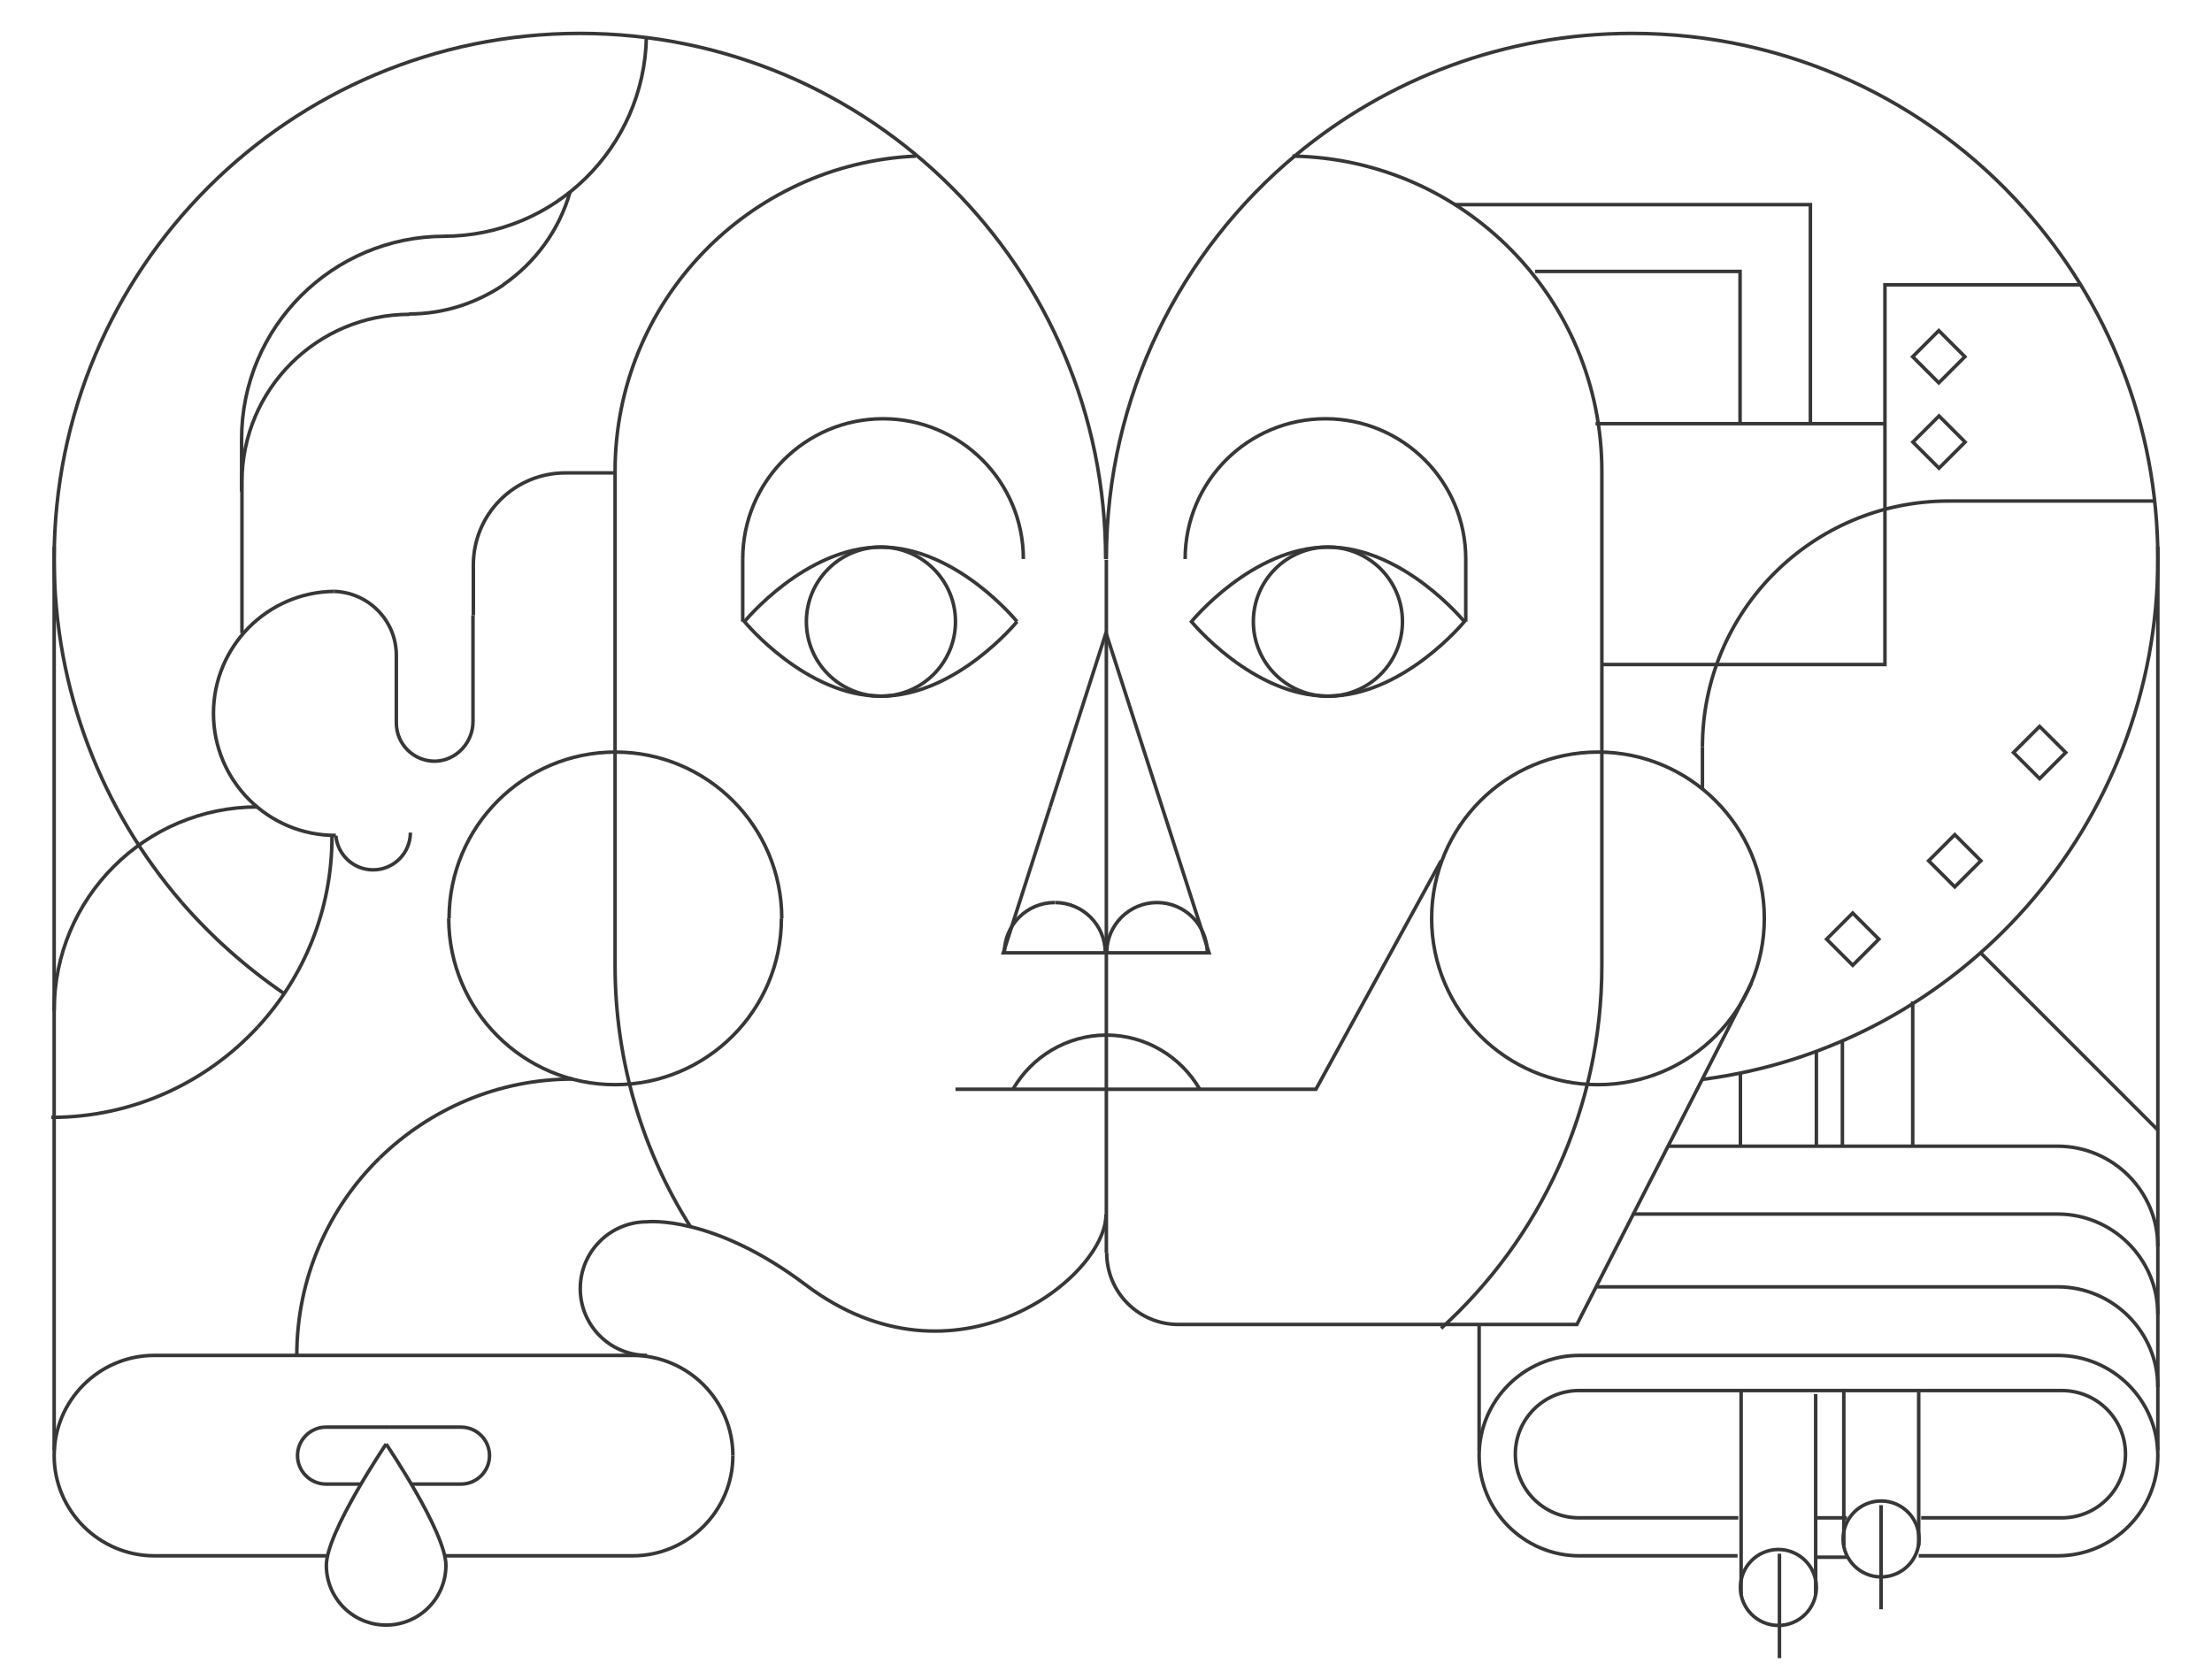 <svg xmlns="http://www.w3.org/2000/svg" viewBox="0 0 629 477.6"><style>.st0{display:none}.st1{display:inline}.st2{fill:none;stroke:#373737;stroke-miterlimit:10}</style><g id="BG" class="st0"><path class="st1" d="M-403.1-138h1366v768h-1366z"/></g><g id="robot"><path id="nuca_x5F_robot" class="st2" d="M613.6 155.5v257"/><path id="cabeza_x5F_robot_x5F_superior2" class="st2" d="M575.5 59.3C548.2 28.7 508.4 9.5 464.1 9.5c-36.3 0-69.6 13-95.5 34.5"/><path id="cuello_x5F_robot4" class="st2" d="M420.6 412.5v-36"/><path id="nariz_x5F_robot2" class="st2" d="M343.3 271c0-7.9-6.4-14.3-14.3-14.3s-14.3 6.4-14.3 14.3"/><path id="ojo_x5F_robot" class="st2" d="M377.6 198c-21.4 0-38.8-21.2-38.8-21.2s17.3-21.2 38.8-21.2 38.8 21.2 38.8 21.2S399 198 377.6 198z"/><path id="ceja_x5F_robot" class="st2" d="M337 159c0-22.1 17.9-39.9 39.9-39.9 22.1 0 39.9 17.9 39.9 39.9v17.8"/><circle id="iris_robot" class="st2" cx="377.6" cy="176.8" r="21.2"/><circle id="moflete_x5F_robot" class="st2" cx="454.4" cy="261.2" r="47.3"/><path id="frente_x5F_robot" class="st2" d="M368.6 44c-33 27.4-54 68.8-54 115"/><path id="cabeza_x5F_inferior_x5F_robot1" class="st2" d="M484.1 307c73.6-9.5 129.5-72.7 129.5-148 0-38.3-14.4-73.2-38.1-99.7"/><path id="lobulo_x5F_robot4" class="st2" d="M591.7 81H536v108h-80.5"/><path id="maxilar_x5F_robot_x5F_superior" class="st2" d="M314.6 309.8h59.6l35.6-65"/><path id="cable_x5F_tubo_x5F_garganta1_1_" class="st2" d="M534.9 457.7v-29.6"/><path id="cable_x5F_tubo_x5F_garganta1" class="st2" d="M506 471.6v-29.7"/><path id="garganta_x5F_robot3_1_" class="st2" d="M525.2 431.7h-8.7"/><path id="garganta_x5F_robot3" class="st2" d="M525.2 442.9h-8.7"/><circle id="boca_x5F_tubo_x5F_garganta2" class="st2" cx="534.9" cy="437.7" r="10.8"/><circle id="boca_x5F_tubo_x5F_garganta1" class="st2" cx="505.7" cy="451.5" r="10.8"/><path id="tubo_x5F_garganta1_3_" class="st2" d="M524.3 439.7V395"/><path id="tubo_x5F_garganta1_2_" class="st2" d="M545.6 396v43.7"/><path id="tubo_x5F_garganta1_1_" class="st2" d="M516.3 396.5v57"/><path id="tubo_x5F_garganta1" class="st2" d="M495.1 453.5v-58"/><path id="tubo6" class="st2" d="M523.9 296.2V326"/><path id="tubo5" class="st2" d="M543.9 284.8V326"/><path id="tubo4" class="st2" d="M516.5 299v27"/><path id="tubo3" class="st2" d="M494.9 305.4V326"/><path id="garganta_x5F_robot2" class="st2" d="M494.3 431.7H449c-10 0-18.1-8.1-18.1-18.1 0-10 8.1-18.1 18.1-18.1h137.3c10 0 18.1 8.1 18.1 18.1 0 10-8.1 18.1-18.1 18.1h-40"/><path id="garganta_x5F_robot1" class="st2" d="M494.1 442.5h-45c-15.7 0-28.5-12.8-28.5-28.5s12.8-28.5 28.5-28.5h136c15.7 0 28.5 12.8 28.5 28.5s-12.8 28.5-28.5 28.5h-39.5"/><path id="cuello_x5F_robot3" class="st2" d="M454.2 366h130.9c15.7 0 28.5 12.8 28.5 28.5"/><path id="cuello_x5F_robot2" class="st2" d="M464.1 345.3h121c15.7 0 28.5 12.8 28.5 28.5"/><path id="cuello_x5F_robot1" class="st2" d="M474.2 326h110.9c15.7 0 28.5 12.8 28.5 28.5"/><path id="labio_x5F_robot1" class="st2" d="M341.1 309.7c-5.3-9.1-15.2-15.3-26.5-15.3"/><path id="lobulo_x5F_robot3" class="st2" d="M484.1 212.5v12"/><path id="tornillo5" transform="rotate(-45.001 579.945 214.006)" class="st2" d="M574.7 208.8h10.5v10.5h-10.5z"/><path id="tornillo4" transform="rotate(-45.001 555.816 244.826)" class="st2" d="M550.6 239.6h10.5v10.5h-10.5z"/><path id="tornillo3" transform="rotate(-45.001 526.803 267.147)" class="st2" d="M521.6 261.9h10.5v10.5h-10.5z"/><path id="cuello_x5F_robot-diagonal" class="st2" d="M563.2 271l50.5 50.5"/><path id="lobulo_x5F_robot2" class="st2" d="M484.1 212.5c0-38.7 31.3-70 70-70H612.7"/><path id="tubo2" class="st2" d="M413.6 58.2h101.2v62.3"/><path id="nariz_x5F_robot1" class="st2" d="M314.6 271h29.2l-29.2-90.7s-.1-.2-.1-.3c-.1.2-.1.3-.1.3"/><path id="tubo1" class="st2" d="M436.5 77.2h58.3v43.3"/><path id="tornillo2" transform="rotate(-45.001 551.34 125.711)" class="st2" d="M546.1 120.5h10.5V131h-10.5z"/><path id="tornillo1" transform="rotate(-45.001 551.34 101.5)" class="st2" d="M546.1 96.2h10.5v10.5h-10.5z"/><path id="lobulo_x5F_robot1" class="st2" d="M453.7 120.5H536"/></g><g id="face_center"><path id="maxilar_x5F_robot_2_" class="st2" d="M498 279.7l-49.6 97H335.1c-11.3 0-20.4-9.1-20.4-20.4"/><path id="maxilar_x5F_human_2_" class="st2" d="M184 385.5c-10.5 0-19-8.5-19-19s8.5-19 19-19c0 0 18.6-2.1 45.2 18 42.2 31.8 85.3-2.1 85.3-20.1"/><path id="face_x5F_center_2_" class="st2" d="M314.6 356.3V159.2"/></g><g id="face_centre_right"><path id="face_x5F_right" class="st2" d="M409.8 377.8c28.1-25.5 45.7-62.3 45.7-103.2V134c0-49-39.3-88.8-88-89.6"/></g><g id="face_center_left"><path id="face_x5F_left_2_" class="st2" d="M196.4 349c-13.6-21.5-21.5-47-21.5-74.4V134c0-48.1 37.9-87.4 85.5-89.6"/></g><g id="human"><path id="gota" class="st2" d="M109.8 410.7s17 25.1 17 34.5-7.6 17-17 17-17-7.6-17-17 17-34.5 17-34.5"/><path id="nariz4" class="st2" d="M300 256.7c7.9 0 14.3 6.4 14.3 14.3"/><path id="nariz3" class="st2" d="M285.6 271c0-7.9 6.4-14.3 14.3-14.3"/><path id="ojo_human" class="st2" d="M289.2 176.8S271.9 198 250.5 198s-38.8-21.2-38.8-21.2 17.3-21.2 38.8-21.2 38.7 21.2 38.7 21.2"/><path id="labio_human" class="st2" d="M288.1 309.7c5.3-9.1 15.2-15.3 26.5-15.3"/><path id="boca" class="st2" d="M314.6 309.8h-42.9"/><path id="garganta2" class="st2" d="M208.4 414c0-15.7-12.8-28.5-28.5-28.5h-136c-15.7 0-28.5 12.8-28.5 28.5s12.8 28.5 28.5 28.5h49.2"/><path id="garganta1" class="st2" d="M126.4 442.5h53.5c15.7 0 28.5-12.8 28.5-28.5"/><path id="nariz2" class="st2" d="M298.6 229.5l15.8-49.2"/><path id="rariz1" class="st2" d="M314.6 271h-29.3l13.3-41.5"/><path id="nuca" class="st2" d="M15.4 155.5v257"/><path id="moflete2" class="st2" d="M127.7 261.2c0-26.1 21.2-47.3 47.3-47.3s47.3 21.2 47.3 47.3"/><path id="moflete1" class="st2" d="M222.2 261.2c0 26.1-21.2 47.3-47.3 47.3s-47.3-21.2-47.3-47.3"/><path id="ceja3" class="st2" d="M211.2 159v17.8"/><path id="ceja2" class="st2" d="M251.1 119.1c-22.1 0-39.9 17.9-39.9 39.9"/><path id="ceja1" class="st2" d="M291 159c0-22.1-17.9-39.9-39.9-39.9"/><path id="cabeza" class="st2" d="M51.7 256.7c-22.6-26.2-36.3-60.3-36.3-97.7 0-82.6 67-149.5 149.5-149.5S314.4 76.4 314.4 159"/><path id="pelo8" class="st2" d="M80.8 282.6c-10.8-7.4-20.6-16.1-29.1-25.9"/><path id="cuello2" class="st2" d="M108 329.3c14.2-13.8 33.5-22.4 54.9-22.4"/><path id="cuello1" class="st2" d="M84.4 385.5c0-22 9-41.9 23.6-56.2"/><path id="agujero_x5F_cuello2" class="st2" d="M109.8 405.9H92.7c-4.4 0-8.1 3.6-8.1 8.1 0 4.4 3.6 8.1 8.1 8.1h9.8"/><path id="agujero_x5F_cuello1" class="st2" d="M116.9 422.1h14.2c4.4 0 8.1-3.6 8.1-8.1 0-4.4-3.6-8.1-8.1-8.1h-21.4"/><path id="oreja2" class="st2" d="M95.5 237.7c.5 5.4 5 9.7 10.6 9.7 5.9 0 10.6-4.8 10.6-10.6"/><path id="oreja1" class="st2" d="M95 168.2c-19 .2-34.3 15.7-34.3 34.7 0 19.2 15.6 34.8 34.8 34.7"/><path id="patilla2" class="st2" d="M134.5 175v30.2c0 6-4.7 11.1-10.7 11.3-6.1.1-11.1-4.8-11.1-10.9v-19.2c0-9.9-7.9-17.9-17.7-18.2"/><path id="patilla1" class="st2" d="M174.8 134.5h-14c-14.5 0-26.2 11.7-26.2 26.2V175"/><path id="pelo_x5F_nuca2" class="st2" d="M73.3 292.1c-14.6 15.8-35.5 25.7-58.7 25.7"/><path id="pelo_x5F_nuca1" class="st2" d="M94.4 238c0 20.9-8 39.9-21.1 54.1"/><path id="iris_x5F_human" class="st2" d="M250.5 198c-11.7 0-21.2-9.5-21.2-21.2s9.5-21.2 21.2-21.2 21.2 9.5 21.2 21.2-9.5 21.2-21.2 21.2"/><path id="pelo7" class="st2" d="M143.2 81c-7.7 5.2-16.9 8.3-26.9 8.3"/><path id="pelo6" class="st2" d="M162.1 54.6c-3.1 10.9-9.9 20.1-19 26.4"/><path id="pelo3" class="st2" d="M15.4 287.4c0-32 25.9-57.9 57.9-57.9"/><path id="pelo2" class="st2" d="M116.5 89.4c-26.3 0-47.7 21.3-47.7 47.7v43"/><path id="pelop5" class="st2" d="M126.4 67.2c-31.8 0-57.7 25.8-57.7 57.7v14.9"/><path id="pelo0" class="st2" d="M126.1 67.2c31.5 0 57.1-25.2 57.7-56.6"/></g></svg>